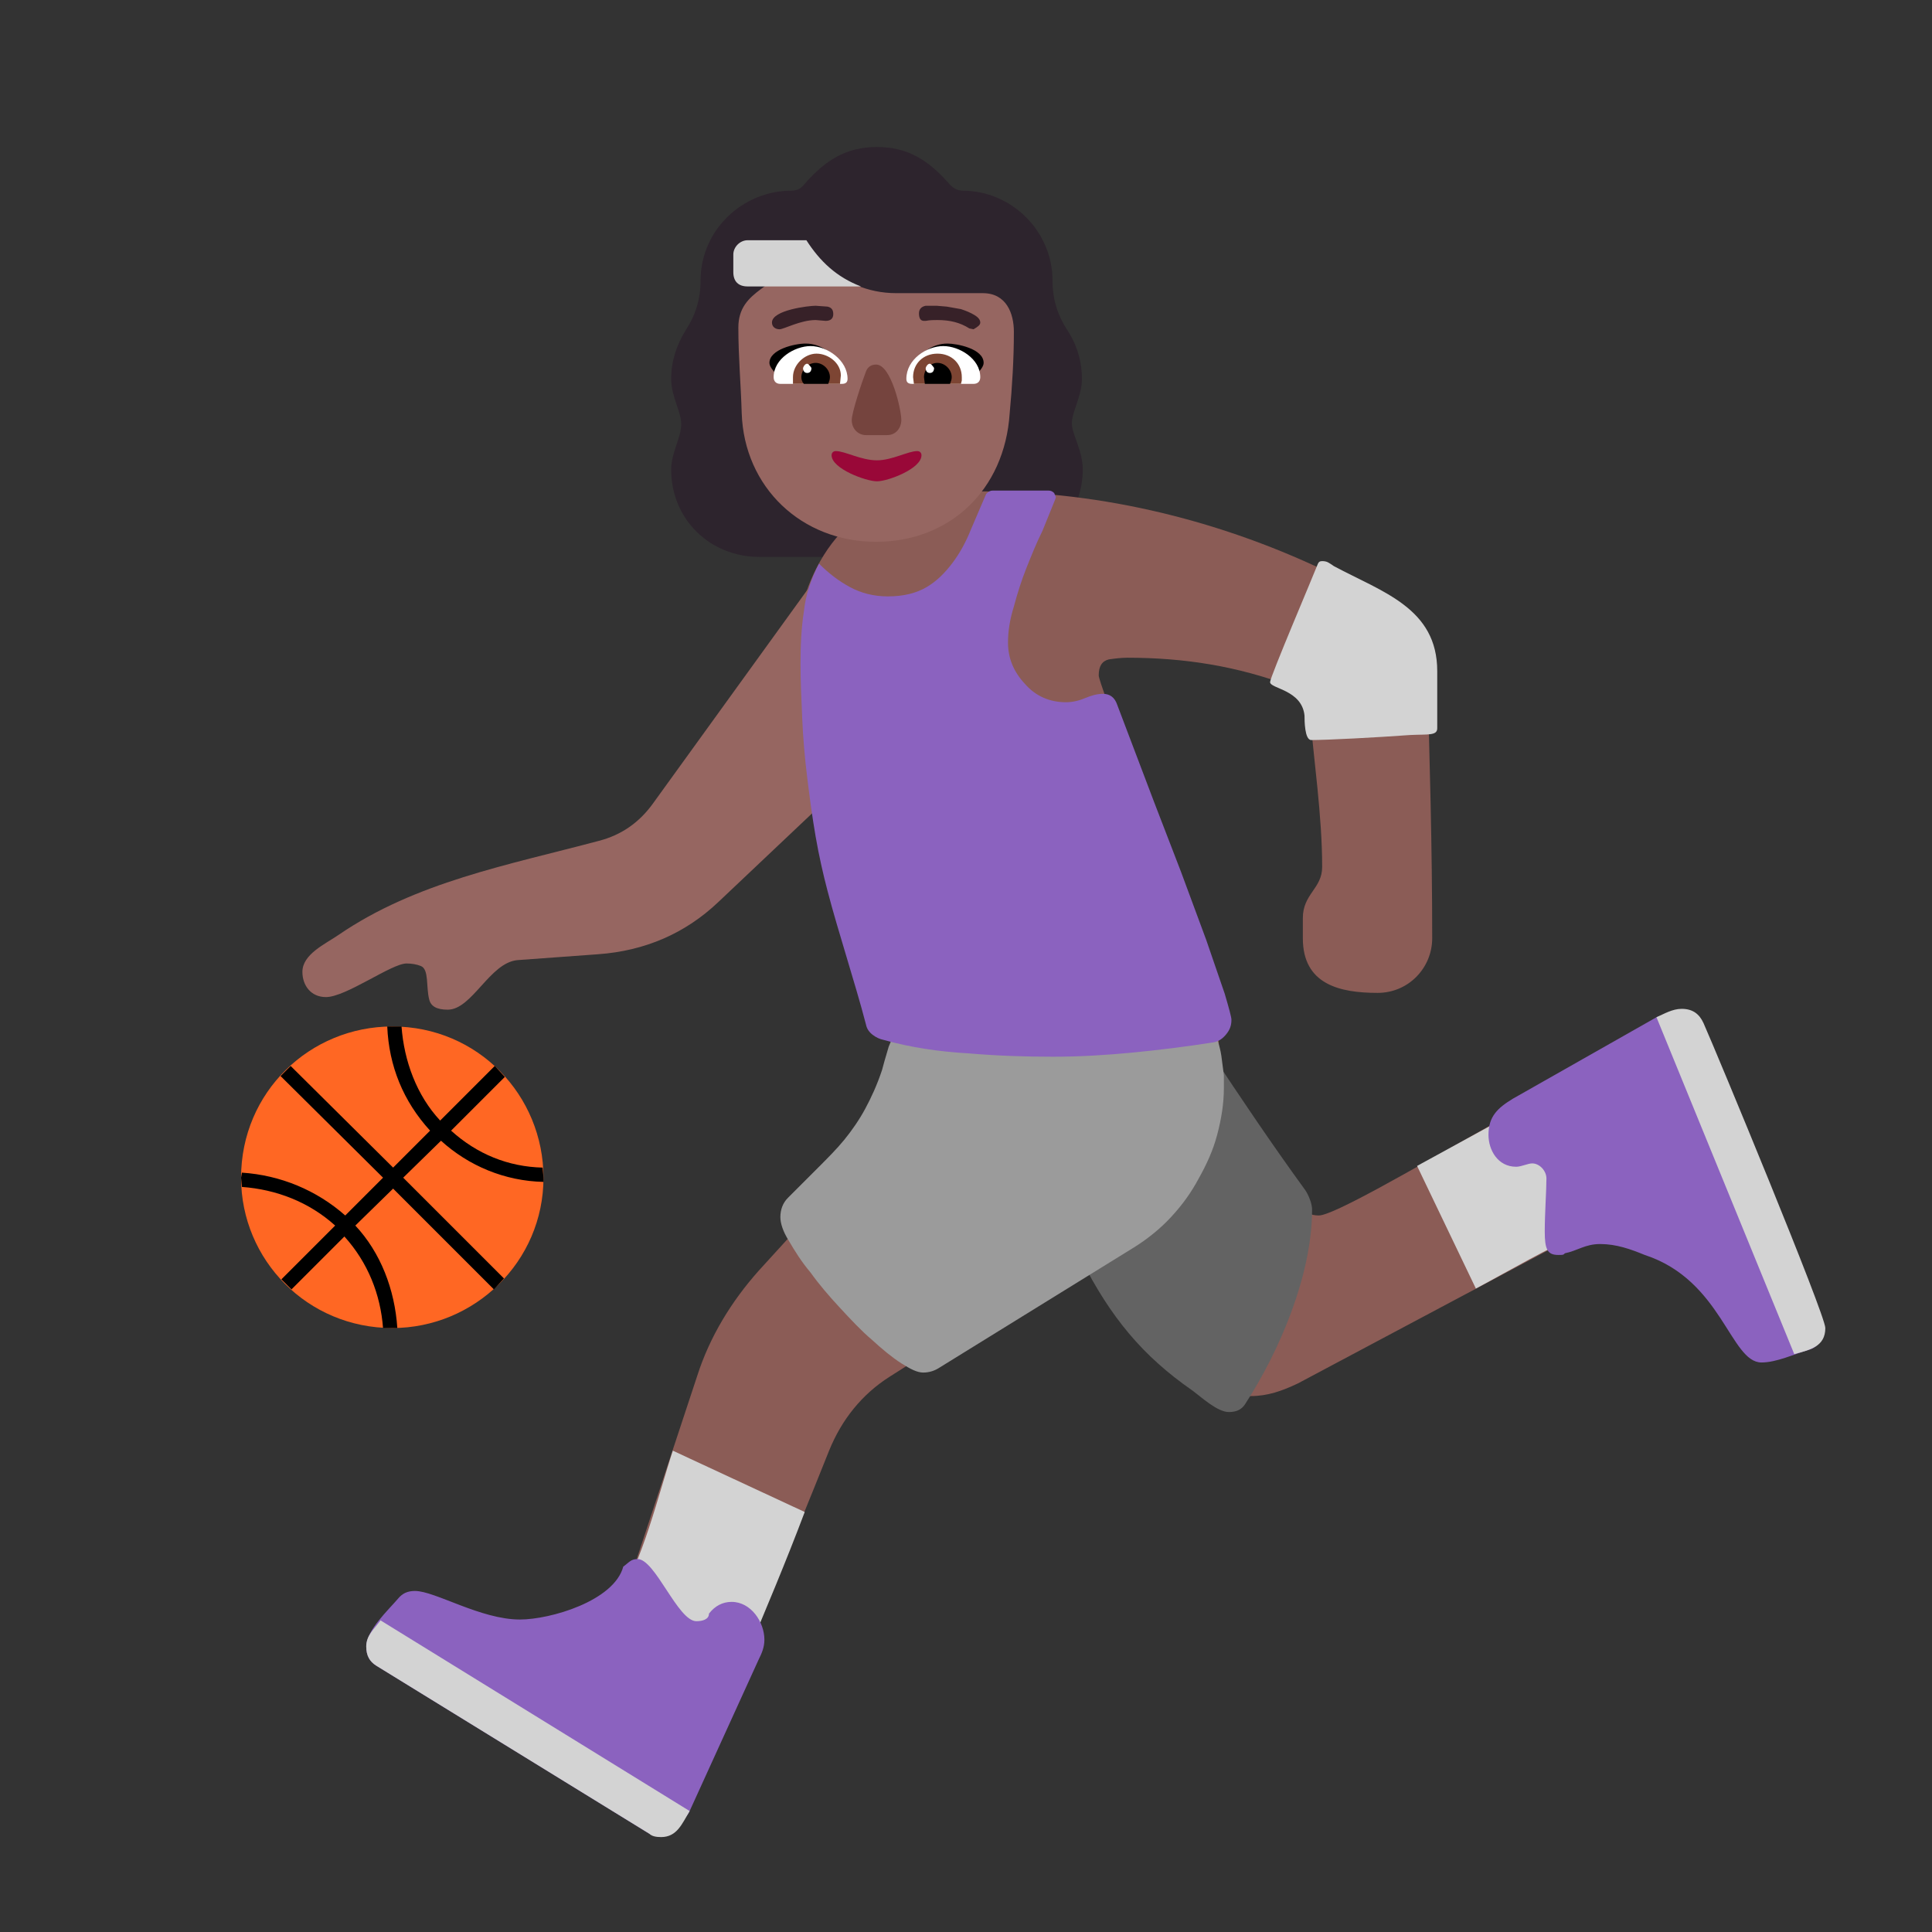 <svg version="1.1" xmlns="http://www.w3.org/2000/svg" viewBox="0 0 2300 2300"><rect x="0" y="0" width="2300" height="2300" fill="#333333" stroke="none"/><g transform="scale(1,-1) translate(-256, -1869)">
		<path d="M1440 1206c58 0 105 46 105 104 0 23-13 42-13 55 0 14 12 32 12 53 0 21-6 41-18 59-11 17-17 36-17 58 0 59-49 107-107 107-5 0-10 2-15 7-25 29-50 45-87 45-37 0-62-16-87-45-4-5-9-7-15-7-58 0-108-47-108-107 0-22-6-41-17-58-12-19-18-39-18-59 0-21 12-39 12-54 0-16-12-34-12-54 0-59 46-104 105-104l280 0 z" fill="#2D242D"/>
		<path d="M1029-287c45 0 64 59 79 97 46 116 88 214 135 332 15 37 39 67 72 88l233 148 0-1c42-63 108-170 197-170 20 0 37 6 56 15l327 174c15 8 42 14 58 14 69 0 125-144 199-144 12 0 26 4 26 19l-1 6-120 302c-9 23-22 40-49 40-51 0-381-211-415-211-10 0-18 4-25 12l-96 108c3 13 4 26 4 41 0 20-2 40-3 60-67-8-132-20-200-20-62 0-120 10-184 20 1-15 3-27 3-42 0-40-17-80-43-110l-123-135c-32-36-58-78-73-125l-75-227c-13-38-42-77-88-77-48 0-97 21-151 21-21 0-71-2-71-33 0-7 3-12 8-15l283-174c12-7 22-13 37-13 z" fill="#8B5C56"/>
		<path d="M1143-106c25 60 48 114 71 175l-157 73c-16-48-37-136-66-176l152-72 z" fill="#D3D3D3"/>
		<path d="M2013 335c43 23 85 48 129 67l-71 149-128-70 70-146 z" fill="#D3D3D3"/>
		<path d="M1036-316c12 0 36 17 41 29l82 180c4 8 7 15 7 24 0 21-16 45-39 45-11 0-20-5-27-14 0-7-8-9-15-9-22 0-49 74-70 74-8 0-10-4-17-9-11-41-87-63-123-63-47 0-101 34-125 34-9 0-15-3-20-9-11-13-38-38-38-57 0-11 4-18 12-23l325-200 7-2 z M2353 247c18 0 39 10 56 15 12 3 19 15 19 27 0 16-134 328-145 362-4 11-21 11-30 11-6 0-19-1-25-4l-171-97c-18-11-29-21-29-43 0-18 11-38 33-38 6 0 14 4 19 4 9 0 17-9 17-18 0-14-2-42-2-63 0-21 3-28 16-28 6 0 6 0 8 2 15 3 24 11 42 11 19 0 36-6 53-13 92-30 102-128 139-128 z" fill="#8B62BF"/>
		<path d="M1043-318c19 0 25 16 34 31l-368 227c-8-11-17-18-17-31 0-11 4-18 12-23l325-200c3-3 8-4 14-4 z" fill="#D3D3D3"/>
		<path d="M2392 257c19 5 37 9 37 31 0 16-129 327-145 363-5 11-13 17-26 17-11 0-21-6-30-10l164-401 z" fill="#D3D3D3"/>
		<path d="M723 288c98 0 180 79 180 179 0 98-78 180-180 180-98 0-180-78-180-180 0-98 79-179 180-179 z" fill="#FF6723"/>
		<path d="M729 288c-3 46-20 90-50 122l45 44 120-120 12 13-120 120 45 44c33-30 76-48 122-49l0 5-1 12c-41 1-78 16-109 44l64 64-12 13-65-65c-28 30-43 71-46 112l-17 0c2-47 19-89 51-124l-44-44-122 121-12-12 122-121-45-45c-34 30-77 48-123 51l-1-6 1-11c41-3 80-18 111-46l-64-64 12-12 63 63c28-31 43-69 46-109l17 0 z" fill="#000000"/>
		<path d="M1526 575l180 69c-7 25-14 51-20 78-8 29-1 15-34 106-27 76-88 227-88 237 0 11 4 17 12 19 7 1 15 2 22 2 68 0 131-10 195-34 13-5 21-14 22-28 5-60 15-126 15-187 0-26-23-32-23-61l0-24c0-55 44-65 89-65 37 0 65 30 65 65 0 111-3 210-6 321 0 67-60 85-110 111-132 65-277 100-418 100-27 0-54-1-81-4-99-11-144-114-144-198 0-29 6-59 11-88 19-127 61-223 110-350l203-69 z" fill="#8B5C56"/>
		<path d="M1817 988c19 0 77 3 118 6 21 1 32-1 32 8l0 68c0 75-65 94-123 125-6 4-8 6-14 6-3 0-4-1-5-3-5-13-57-135-57-141 0-8 38-9 41-40 0-5 0-29 8-29 z" fill="#D3D3D3"/>
		<path d="M1719 188c9 0 15 3 19 9 41 63 80 154 80 232 0 7-4 17-8 23-40 55-77 110-114 166l-153-248c35-69 73-115 132-156 11-8 30-26 44-26 z" fill="#636363"/>
		<path d="M1355 235c7 0 13 2 18 5l233 144c16 10 31 22 44 36 13 14 24 29 33 46 9 16 17 33 22 52 5 19 8 37 8 56l0 15-3 23c-1 7-3 14-5 20-3 6-6 9-10 9-13 0-27-2-42-5-15-4-30-7-43-9-32-6-65-9-98-9-31 0-62 3-92 9l-93 16c-3 0-4-2-6-5-3-5-5-10-7-15l-5-17-3-11c-6-18-13-33-20-46-7-13-16-26-25-37-9-11-20-22-31-33l-36-36c-6-6-9-14-9-23 0-7 3-17 10-28 7-12 15-25 26-38 10-14 22-28 35-42 13-14 25-27 38-38 12-11 24-21 35-28 11-7 19-11 26-11 z" fill="#9B9B9B"/>
		<path d="M789 667c29 0 50 56 83 59l96 7c56 4 104 25 143 62l129 122-22 251-185-256c-16-22-37-37-64-44-109-29-218-49-310-112-16-11-43-23-43-44 0-16 10-30 28-30 24 0 78 40 96 40 6 0 12-1 17-3 10-4 6-25 10-40 2-8 9-12 22-12 z" fill="#966661"/>
		<path d="M1510 611c32 0 64 2 95 5 31 3 63 7 95 12 7 1 12 5 16 10 4 5 6 10 6 17 0 3-3 14-8 31l-22 64-30 81-32 83-44 116c-3 9-9 13-17 13-7 0-14-2-21-5-7-3-15-5-23-5-19 0-36 7-49 22-13 14-20 30-20 49 0 13 2 27 7 43 4 15 9 31 15 46 6 15 12 30 19 44l15 37 1 3-2 5c-2 2-4 3-7 3l-66 0c-3 0-5-1-8-4l-18-42c-6-15-13-28-22-40-9-12-19-22-31-29-12-7-27-11-46-11-17 0-32 4-45 11-13 7-25 16-37 28-10-19-16-38-18-57-3-19-4-40-4-62 0-20 1-42 2-65 1-23 3-47 6-71 3-24 6-47 10-70 4-23 9-45 14-64 7-27 15-53 23-80 8-27 16-53 23-80 1-5 4-9 8-12 4-3 8-5 13-6 32-9 66-14 101-16 35-3 68-4 101-4 z" fill="#8B62BF"/>
		<path d="M1299 1224c87 0 153 61 159 153 3 32 5 65 5 97 0 22-9 46-37 46l-103 0c-71 0-105 58-110 58-7 0-7-6-10-11-19-42-68-41-68-88 0-35 3-67 4-102 3-88 71-153 160-153 z" fill="#966661"/>
		<path d="M1300 1296c13 0 53 15 53 31 0 3-2 5-5 5-11 0-30-11-48-11-19 0-38 11-49 11-3 0-5-2-5-5 0-16 41-31 54-31 z" fill="#990838"/>
		<path d="M1312 1351c11 0 17 9 17 18 0 12-12 66-30 66-6 0-10-3-12-8-5-13-17-49-17-58 0-11 8-18 17-18l25 0 z" fill="#75443E"/>
		<path d="M1407 1413c-23 9-44 15-65 20 9 15 23 27 42 27 11 0 43-6 43-23 0-8-15-19-20-24 z M1192 1413c23 9 44 15 65 20-9 15-23 27-42 27-13 0-43-7-43-23 0-8 15-19 20-24 z" fill="#000000"/>
		<path d="M1415 1412l-73 0c-5 0-7 2-7 6 0 23 24 39 44 39 19 0 44-15 44-37 0-5-3-8-8-8 z M1258 1412c5 0 7 2 7 6 0 22-24 39-44 39-19 0-44-15-44-37 0-5 3-8 8-8l73 0 z" fill="#FFFFFF"/>
		<path d="M1400 1412l-56 0-1 8c0 16 12 28 29 28 17 0 29-12 29-28l0-4-1-4 z M1256 1412l1 10c0 15-15 26-29 26-14 0-28-13-28-28l0-8 56 0 z" fill="#7D4533"/>
		<path d="M1387 1412l-30 0-1 8c0 9 7 17 16 17 9 0 17-8 17-17 0-3-1-5-2-8 z M1242 1412c1 3 2 5 2 8 0 9-8 17-17 17-9 0-17-8-17-17 0-3 1-6 3-8l29 0 z" fill="#000000"/>
		<path d="M1363 1425c3 0 5 2 5 6-2 3-4 5-5 5-2 0-4-2-5-5 0-4 2-6 5-6 z M1217 1425c3 0 5 2 5 6-2 3-4 5-5 5-2 0-4-2-5-5 0-4 2-6 5-6 z" fill="#FFFFFF"/>
		<path d="M1415 1477c5 3 8 5 8 8 0 3-2 6-7 9-5 3-10 5-16 7l-17 3-12 1-13 0c-5-1-8-4-8-9 0-6 2-9 6-9l2 0c5 1 10 1 14 1 15 0 27-3 38-10l5-1 z M1184 1477c5 0 25 11 43 11l12-1c6 0 9 3 9 8 0 5-2 8-7 9l-14 1c-8 0-52-5-52-20 0-5 4-8 9-8 z" fill="#372128"/>
		<path d="M1281 1528c-29 11-49 30-65 55l-70 0c-9 0-17-8-17-17l0-21c0-11 6-17 17-17l135 0 z" fill="#D3D3D3"/>
	</g></svg>
